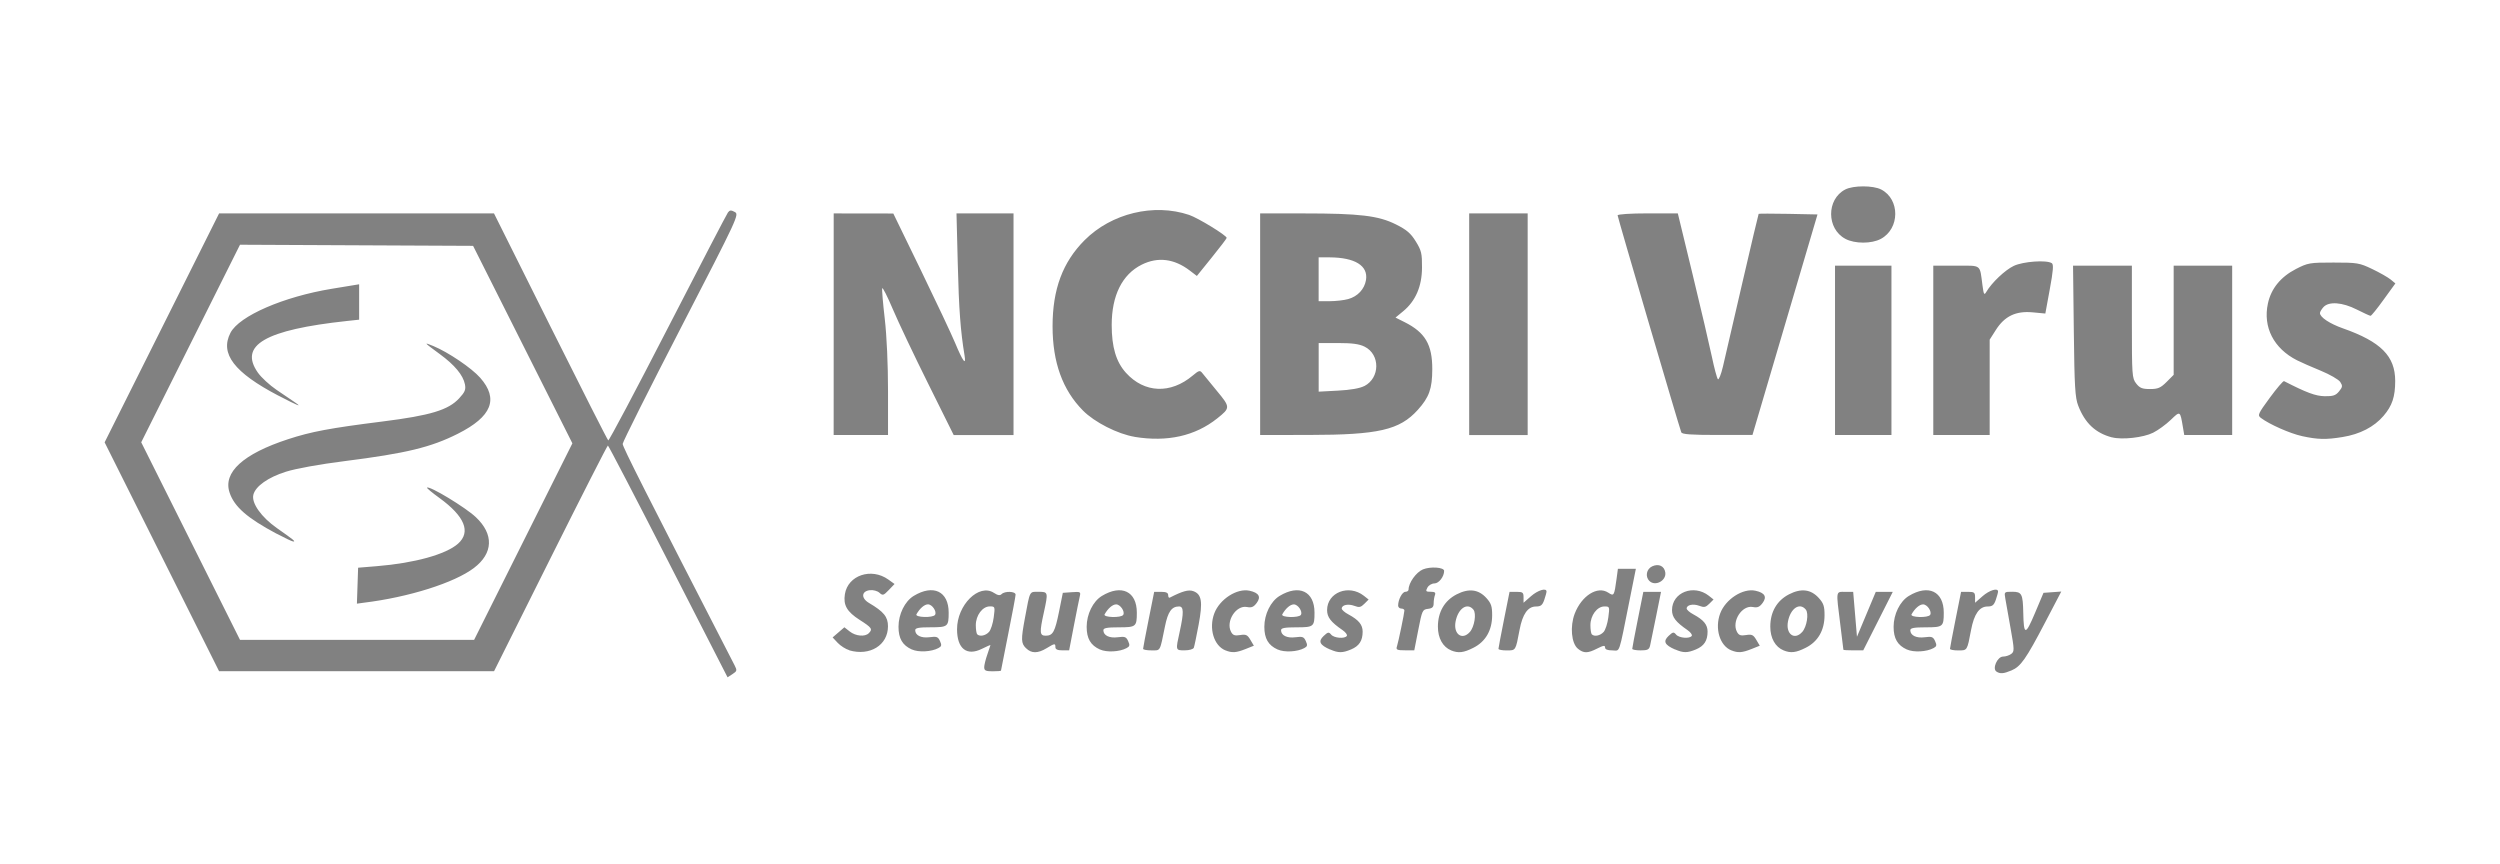 <?xml version="1.0" encoding="UTF-8" standalone="no"?>
<!-- Created with Inkscape (http://www.inkscape.org/) -->

<svg
   width="220"
   height="76"
   viewBox="0 0 58.208 20.108"
   version="1.1"
   id="svg5"
   xmlns="http://www.w3.org/2000/svg"
   xmlns:svg="http://www.w3.org/2000/svg">
  <defs
     id="defs2" />
  <path
     style="fill:#818181;fill-opacity:1;stroke-width:0.049"
     d="m 15.559,13.072 c -0.759,-1.484 -1.392,-2.698 -1.405,-2.699 -0.014,-5.51e-4 -0.616,1.182 -1.338,2.627 l -1.313,2.628 H 8.302 5.101 L 3.769,12.964 2.436,10.299 3.769,7.634 5.101,4.969 h 3.201 3.2 l 1.314,2.632 c 0.723,1.448 1.328,2.641 1.346,2.653 0.018,0.011 0.64,-1.163 1.384,-2.61 0.744,-1.447 1.375,-2.661 1.404,-2.699 0.042,-0.055 0.073,-0.056 0.159,-0.009 0.104,0.057 0.076,0.118 -1.251,2.687 -0.747,1.446 -1.359,2.666 -1.36,2.712 -0.002,0.069 0.527,1.115 2.606,5.156 0.061,0.119 0.057,0.135 -0.049,0.204 l -0.115,0.075 z M 12.183,12.61 13.327,10.322 12.171,8.023 11.015,5.724 8.301,5.711 5.588,5.698 4.438,7.998 3.288,10.298 4.438,12.598 5.588,14.898 H 8.313 11.039 Z m -3.859,1.026 0.014,-0.418 0.438,-0.036 c 0.876,-0.071 1.61,-0.275 1.889,-0.524 0.304,-0.272 0.156,-0.636 -0.434,-1.064 -0.169,-0.122 -0.299,-0.23 -0.289,-0.24 0.052,-0.052 0.895,0.458 1.138,0.688 0.421,0.397 0.405,0.84 -0.045,1.182 -0.455,0.346 -1.521,0.682 -2.565,0.809 L 8.31,14.055 Z M 6.439,12.426 C 5.756,12.062 5.453,11.797 5.345,11.468 5.189,10.997 5.66,10.568 6.71,10.225 7.246,10.05 7.682,9.968 8.903,9.814 10.024,9.673 10.439,9.547 10.691,9.274 10.827,9.127 10.849,9.071 10.825,8.947 10.782,8.734 10.586,8.498 10.242,8.246 9.861,7.966 9.857,7.961 10.09,8.057 c 0.347,0.144 0.891,0.512 1.09,0.738 0.436,0.495 0.272,0.905 -0.52,1.304 -0.63,0.317 -1.202,0.455 -2.635,0.637 -0.592,0.075 -1.132,0.173 -1.368,0.247 -0.416,0.131 -0.708,0.338 -0.758,0.536 -0.049,0.193 0.185,0.523 0.554,0.781 0.392,0.275 0.435,0.31 0.374,0.308 -0.025,-6.72e-4 -0.2,-0.083 -0.387,-0.183 z M 6.486,9.214 C 5.452,8.674 5.115,8.234 5.366,7.749 5.569,7.356 6.601,6.908 7.729,6.723 7.903,6.695 8.117,6.66 8.204,6.645 l 0.158,-0.026 v 0.412 0.412 l -0.28,0.03 c -1.909,0.206 -2.527,0.564 -2.077,1.204 0.078,0.111 0.273,0.291 0.434,0.4 0.161,0.109 0.347,0.235 0.414,0.281 0.205,0.139 0.093,0.095 -0.367,-0.145 z m 39.998,6.422 c -0.104,-0.066 0.021,-0.349 0.154,-0.349 0.059,0 0.144,-0.027 0.189,-0.061 0.076,-0.057 0.075,-0.097 -0.014,-0.596 -0.052,-0.294 -0.108,-0.607 -0.123,-0.694 -0.027,-0.156 -0.026,-0.158 0.163,-0.158 0.221,0 0.246,0.049 0.255,0.487 0.011,0.533 0.05,0.536 0.27,0.015 l 0.201,-0.477 0.207,-0.015 0.207,-0.015 -0.377,0.721 c -0.446,0.853 -0.567,1.025 -0.783,1.116 -0.185,0.077 -0.261,0.083 -0.349,0.027 z m -23.569,-0.099 c 0,-0.05 0.033,-0.184 0.073,-0.298 0.04,-0.114 0.073,-0.212 0.073,-0.219 0,-0.007 -0.09,0.032 -0.2,0.087 -0.352,0.174 -0.577,-0.002 -0.578,-0.454 -0.002,-0.567 0.511,-1.076 0.857,-0.85 0.092,0.06 0.141,0.068 0.18,0.03 0.076,-0.076 0.326,-0.067 0.326,0.012 0,0.036 -0.077,0.445 -0.17,0.909 -0.094,0.464 -0.17,0.851 -0.17,0.86 0,0.009 -0.088,0.016 -0.195,0.016 -0.158,0 -0.195,-0.017 -0.195,-0.091 z m 0.111,-0.822 c 0.043,-0.047 0.093,-0.2 0.111,-0.341 0.033,-0.25 0.031,-0.255 -0.091,-0.255 -0.17,0 -0.326,0.208 -0.326,0.437 0,0.099 0.015,0.195 0.032,0.212 0.06,0.06 0.195,0.033 0.273,-0.053 z m -3.253,0.423 c -0.082,-0.024 -0.202,-0.1 -0.268,-0.17 l -0.119,-0.127 0.137,-0.118 0.137,-0.118 0.125,0.098 c 0.139,0.109 0.354,0.129 0.443,0.04 0.095,-0.095 0.072,-0.129 -0.212,-0.31 -0.297,-0.19 -0.385,-0.344 -0.344,-0.6 0.07,-0.439 0.615,-0.623 1.011,-0.34 l 0.145,0.104 -0.134,0.14 c -0.123,0.128 -0.141,0.134 -0.218,0.064 -0.047,-0.043 -0.145,-0.069 -0.222,-0.06 -0.199,0.023 -0.21,0.186 -0.02,0.298 0.344,0.203 0.441,0.323 0.441,0.543 0,0.439 -0.42,0.699 -0.903,0.559 z m 1.457,-0.016 c -0.218,-0.098 -0.31,-0.256 -0.31,-0.529 0,-0.293 0.147,-0.592 0.353,-0.718 0.458,-0.278 0.815,-0.108 0.815,0.388 0,0.327 -0.018,0.342 -0.419,0.342 -0.273,0 -0.36,0.016 -0.36,0.067 0,0.122 0.139,0.19 0.336,0.164 0.164,-0.022 0.196,-0.01 0.241,0.09 0.044,0.096 0.037,0.124 -0.037,0.163 -0.164,0.088 -0.461,0.103 -0.619,0.032 z m 0.541,-0.807 c 0.047,-0.075 -0.067,-0.244 -0.164,-0.244 -0.083,0 -0.19,0.092 -0.269,0.231 -0.043,0.075 0.387,0.088 0.433,0.013 z m 2.118,0.778 c -0.117,-0.117 -0.119,-0.198 -0.025,-0.706 0.121,-0.649 0.1,-0.608 0.318,-0.608 0.224,0 0.226,0.007 0.121,0.487 -0.102,0.462 -0.096,0.535 0.043,0.535 0.169,0 0.216,-0.085 0.313,-0.565 l 0.087,-0.433 0.211,-0.015 c 0.199,-0.014 0.209,-0.009 0.184,0.097 -0.015,0.062 -0.077,0.37 -0.138,0.685 l -0.11,0.572 h -0.16 c -0.11,0 -0.16,-0.023 -0.16,-0.073 0,-0.094 -0.015,-0.092 -0.206,0.024 -0.203,0.123 -0.352,0.124 -0.476,1.82e-4 z m 1.722,0.03 c -0.218,-0.098 -0.31,-0.256 -0.31,-0.529 0,-0.293 0.147,-0.592 0.353,-0.718 0.458,-0.278 0.815,-0.108 0.815,0.388 0,0.327 -0.018,0.342 -0.419,0.342 -0.273,0 -0.36,0.016 -0.36,0.067 0,0.122 0.139,0.19 0.336,0.164 0.164,-0.022 0.196,-0.01 0.241,0.09 0.044,0.096 0.037,0.124 -0.037,0.163 -0.164,0.088 -0.461,0.103 -0.619,0.032 z m 0.541,-0.807 c 0.047,-0.075 -0.067,-0.244 -0.164,-0.244 -0.083,0 -0.19,0.092 -0.269,0.231 -0.043,0.075 0.387,0.088 0.433,0.013 z m 2.38,0.827 c -0.27,-0.109 -0.391,-0.511 -0.259,-0.862 0.125,-0.331 0.53,-0.591 0.821,-0.527 0.218,0.048 0.273,0.142 0.165,0.286 -0.07,0.093 -0.119,0.114 -0.225,0.093 -0.255,-0.05 -0.501,0.336 -0.37,0.58 0.042,0.078 0.086,0.094 0.211,0.073 0.135,-0.022 0.17,-0.005 0.238,0.111 l 0.081,0.137 -0.195,0.078 c -0.216,0.086 -0.313,0.093 -0.467,0.03 z m 1.216,-0.02 c -0.218,-0.098 -0.31,-0.256 -0.31,-0.529 0,-0.293 0.147,-0.592 0.353,-0.718 0.458,-0.278 0.815,-0.108 0.815,0.388 0,0.327 -0.018,0.342 -0.419,0.342 -0.273,0 -0.36,0.016 -0.36,0.067 0,0.122 0.139,0.19 0.336,0.164 0.164,-0.022 0.196,-0.01 0.241,0.09 0.044,0.096 0.037,0.124 -0.037,0.163 -0.164,0.088 -0.461,0.103 -0.619,0.032 z m 0.541,-0.807 c 0.047,-0.075 -0.067,-0.244 -0.164,-0.244 -0.083,0 -0.19,0.092 -0.269,0.231 -0.043,0.075 0.387,0.088 0.433,0.013 z m 0.682,0.808 c -0.244,-0.106 -0.285,-0.191 -0.153,-0.316 0.101,-0.095 0.121,-0.098 0.176,-0.032 0.068,0.082 0.32,0.102 0.365,0.029 0.016,-0.025 -0.03,-0.085 -0.1,-0.134 -0.272,-0.187 -0.36,-0.3 -0.36,-0.465 0,-0.413 0.506,-0.61 0.857,-0.334 l 0.11,0.087 -0.099,0.099 c -0.083,0.083 -0.121,0.091 -0.233,0.048 -0.144,-0.054 -0.294,-0.022 -0.294,0.063 0,0.029 0.069,0.09 0.154,0.135 0.241,0.13 0.333,0.241 0.333,0.402 0,0.212 -0.08,0.335 -0.27,0.415 -0.201,0.084 -0.295,0.084 -0.484,0.001 z m 2.818,0.02 c -0.195,-0.079 -0.311,-0.287 -0.31,-0.555 0.001,-0.342 0.154,-0.605 0.437,-0.751 0.283,-0.145 0.509,-0.117 0.693,0.087 0.11,0.122 0.134,0.193 0.133,0.403 -0.001,0.349 -0.153,0.611 -0.436,0.754 -0.229,0.116 -0.35,0.13 -0.518,0.062 z m 0.432,-0.427 c 0.109,-0.121 0.159,-0.434 0.084,-0.524 -0.143,-0.173 -0.357,-0.027 -0.415,0.281 -0.054,0.29 0.152,0.441 0.33,0.243 z m 2.517,0.386 c -0.151,-0.123 -0.187,-0.517 -0.074,-0.814 0.161,-0.42 0.531,-0.654 0.78,-0.491 0.135,0.088 0.14,0.08 0.195,-0.323 l 0.031,-0.231 h 0.209 0.209 l -0.139,0.694 c -0.272,1.355 -0.221,1.205 -0.411,1.205 -0.11,0 -0.167,-0.023 -0.167,-0.068 0,-0.054 -0.038,-0.048 -0.181,0.024 -0.225,0.115 -0.315,0.116 -0.453,0.004 z m 0.598,-0.387 c 0.043,-0.047 0.093,-0.2 0.111,-0.341 0.033,-0.25 0.031,-0.255 -0.091,-0.255 -0.17,0 -0.326,0.208 -0.326,0.437 0,0.099 0.015,0.195 0.032,0.212 0.06,0.06 0.195,0.033 0.273,-0.053 z m 1.666,0.407 c -0.244,-0.106 -0.285,-0.191 -0.153,-0.316 0.101,-0.095 0.121,-0.098 0.176,-0.032 0.068,0.082 0.32,0.102 0.365,0.029 0.015,-0.025 -0.03,-0.085 -0.1,-0.134 -0.272,-0.187 -0.36,-0.3 -0.36,-0.465 0,-0.413 0.506,-0.61 0.857,-0.334 l 0.11,0.087 -0.099,0.099 c -0.083,0.083 -0.121,0.091 -0.233,0.048 -0.144,-0.054 -0.294,-0.022 -0.294,0.063 0,0.029 0.069,0.09 0.154,0.135 0.241,0.13 0.333,0.241 0.333,0.402 0,0.212 -0.08,0.335 -0.27,0.415 -0.201,0.084 -0.295,0.084 -0.484,0.001 z m 1.309,0.02 c -0.27,-0.109 -0.391,-0.511 -0.259,-0.862 0.125,-0.331 0.53,-0.591 0.821,-0.527 0.218,0.048 0.273,0.142 0.165,0.286 -0.07,0.093 -0.119,0.114 -0.225,0.093 -0.255,-0.05 -0.501,0.336 -0.37,0.58 0.042,0.078 0.086,0.094 0.211,0.073 0.135,-0.022 0.17,-0.005 0.238,0.111 l 0.081,0.137 -0.195,0.078 c -0.216,0.086 -0.313,0.093 -0.467,0.03 z m 1.217,0 c -0.195,-0.079 -0.311,-0.287 -0.31,-0.555 0.001,-0.342 0.154,-0.605 0.437,-0.751 0.283,-0.145 0.509,-0.117 0.693,0.087 0.11,0.122 0.134,0.193 0.133,0.403 -0.001,0.349 -0.153,0.611 -0.436,0.754 -0.229,0.116 -0.35,0.13 -0.518,0.062 z m 0.432,-0.427 c 0.109,-0.121 0.159,-0.434 0.084,-0.524 -0.143,-0.173 -0.357,-0.027 -0.415,0.281 -0.054,0.29 0.152,0.441 0.33,0.243 z m 2.439,0.407 c -0.218,-0.098 -0.31,-0.256 -0.31,-0.529 0,-0.293 0.147,-0.592 0.353,-0.718 0.458,-0.278 0.815,-0.108 0.815,0.388 0,0.327 -0.018,0.342 -0.419,0.342 -0.273,0 -0.36,0.016 -0.36,0.067 0,0.122 0.139,0.19 0.336,0.164 0.164,-0.022 0.196,-0.01 0.241,0.09 0.044,0.096 0.037,0.124 -0.037,0.163 -0.164,0.088 -0.461,0.103 -0.619,0.032 z m 0.541,-0.807 c 0.047,-0.075 -0.067,-0.244 -0.164,-0.244 -0.083,0 -0.19,0.092 -0.269,0.231 -0.043,0.075 0.387,0.088 0.433,0.013 z m -18.325,0.79 c -1.9e-5,-0.02 0.058,-0.327 0.129,-0.681 l 0.129,-0.645 h 0.163 c 0.117,0 0.163,0.022 0.163,0.077 0,0.042 0.016,0.069 0.037,0.058 0.293,-0.151 0.436,-0.191 0.546,-0.152 0.198,0.07 0.226,0.246 0.126,0.782 -0.049,0.261 -0.099,0.503 -0.112,0.536 -0.013,0.034 -0.105,0.061 -0.212,0.061 -0.216,0 -0.214,0.006 -0.116,-0.438 0.097,-0.443 0.094,-0.584 -0.015,-0.584 -0.173,0 -0.26,0.122 -0.329,0.465 -0.122,0.6 -0.099,0.558 -0.314,0.558 -0.107,0 -0.194,-0.016 -0.194,-0.036 z m 5.909,-0.049 c 0.036,-0.115 0.175,-0.786 0.175,-0.843 0,-0.025 -0.033,-0.045 -0.073,-0.045 -0.04,0 -0.073,-0.031 -0.073,-0.07 0,-0.138 0.096,-0.32 0.169,-0.32 0.041,0 0.074,-0.024 0.074,-0.053 0,-0.155 0.176,-0.402 0.333,-0.468 0.174,-0.073 0.495,-0.05 0.495,0.034 0,0.133 -0.123,0.292 -0.225,0.292 -0.062,0 -0.135,0.043 -0.164,0.097 -0.046,0.086 -0.037,0.097 0.076,0.097 0.097,0 0.121,0.019 0.099,0.077 -0.016,0.042 -0.03,0.129 -0.03,0.191 0,0.088 -0.03,0.118 -0.133,0.13 -0.127,0.015 -0.137,0.036 -0.225,0.49 l -0.093,0.475 h -0.216 c -0.183,0 -0.212,-0.013 -0.19,-0.085 z m 2.365,0.049 c -2e-5,-0.02 0.058,-0.327 0.129,-0.681 l 0.129,-0.645 h 0.163 c 0.144,0 0.163,0.015 0.163,0.127 v 0.127 l 0.172,-0.151 c 0.161,-0.142 0.363,-0.203 0.363,-0.11 0,0.023 -0.024,0.11 -0.053,0.195 -0.043,0.123 -0.08,0.153 -0.191,0.153 -0.191,0 -0.314,0.175 -0.384,0.546 -0.092,0.487 -0.086,0.477 -0.299,0.477 -0.105,0 -0.191,-0.016 -0.191,-0.036 z m 3.115,0 c -2e-5,-0.02 0.058,-0.327 0.129,-0.681 l 0.129,-0.645 h 0.206 0.206 l -0.115,0.572 c -0.063,0.315 -0.126,0.621 -0.14,0.681 -0.021,0.091 -0.059,0.11 -0.22,0.11 -0.107,0 -0.194,-0.016 -0.194,-0.036 z m 4.916,0.023 c 0,-0.008 -0.033,-0.276 -0.073,-0.596 -0.1,-0.799 -0.107,-0.753 0.114,-0.753 h 0.187 l 0.044,0.523 0.044,0.523 0.219,-0.523 0.219,-0.523 h 0.198 0.198 l -0.344,0.681 -0.344,0.681 -0.231,1.88e-4 c -0.127,1.41e-4 -0.231,-0.006 -0.231,-0.014 z m 2.482,-0.023 c -2.1e-5,-0.02 0.058,-0.327 0.129,-0.681 l 0.129,-0.645 h 0.163 c 0.144,0 0.163,0.015 0.163,0.127 v 0.127 l 0.172,-0.151 c 0.161,-0.142 0.363,-0.203 0.363,-0.11 0,0.023 -0.024,0.11 -0.053,0.195 -0.043,0.123 -0.08,0.153 -0.191,0.153 -0.191,0 -0.314,0.175 -0.384,0.546 -0.092,0.487 -0.086,0.477 -0.299,0.477 -0.105,0 -0.191,-0.016 -0.191,-0.036 z m -6.999,-1.579 c -0.103,-0.103 -0.069,-0.28 0.067,-0.342 0.15,-0.068 0.281,-0.006 0.303,0.143 0.029,0.192 -0.235,0.333 -0.37,0.198 z M 26.42,10.171 C 26.025,10.106 25.485,9.832 25.215,9.559 24.74,9.08 24.507,8.434 24.507,7.597 c 0,-0.862 0.236,-1.494 0.747,-2.006 0.625,-0.625 1.61,-0.863 2.431,-0.588 0.208,0.07 0.876,0.478 0.876,0.536 0,0.015 -0.156,0.22 -0.347,0.456 L 27.867,6.425 27.703,6.3 C 27.339,6.022 26.958,5.975 26.583,6.162 c -0.454,0.226 -0.699,0.718 -0.699,1.404 0,0.516 0.102,0.858 0.331,1.113 0.429,0.475 1.04,0.5 1.557,0.064 0.141,-0.119 0.167,-0.126 0.219,-0.06 0.032,0.041 0.186,0.229 0.342,0.418 0.316,0.381 0.316,0.395 0.009,0.64 -0.516,0.411 -1.162,0.555 -1.923,0.431 z m 22.754,0.013 C 48.789,10.082 48.545,9.853 48.387,9.444 48.315,9.26 48.3,8.999 48.285,7.707 l -0.018,-1.521 h 0.685 0.685 V 7.494 c 0,1.249 0.004,1.313 0.101,1.436 0.082,0.105 0.141,0.128 0.321,0.128 0.186,0 0.246,-0.026 0.386,-0.165 L 50.61,8.727 V 7.456 6.186 h 0.681 0.681 v 1.971 1.971 h -0.558 -0.558 l -0.031,-0.183 c -0.065,-0.385 -0.061,-0.382 -0.283,-0.169 -0.111,0.107 -0.296,0.242 -0.411,0.299 -0.228,0.114 -0.723,0.169 -0.959,0.107 z m 4.425,-0.03 c -0.277,-0.06 -0.759,-0.273 -0.959,-0.424 -0.081,-0.061 -0.067,-0.094 0.209,-0.47 0.163,-0.222 0.312,-0.396 0.331,-0.386 0.524,0.269 0.736,0.348 0.948,0.351 0.195,0.003 0.256,-0.018 0.333,-0.113 0.083,-0.102 0.086,-0.129 0.027,-0.219 C 54.45,8.836 54.247,8.719 54.036,8.632 53.825,8.546 53.576,8.436 53.483,8.389 52.94,8.114 52.685,7.618 52.804,7.067 52.878,6.721 53.1,6.447 53.457,6.263 53.736,6.12 53.776,6.113 54.333,6.113 c 0.553,0 0.601,0.008 0.9,0.151 0.174,0.083 0.366,0.193 0.428,0.243 l 0.111,0.092 -0.273,0.377 C 55.35,7.184 55.212,7.354 55.194,7.353 55.176,7.353 55.032,7.287 54.874,7.207 54.536,7.036 54.222,7.013 54.097,7.151 c -0.044,0.049 -0.081,0.111 -0.081,0.138 0,0.097 0.226,0.247 0.535,0.356 0.885,0.312 1.217,0.646 1.217,1.226 -5.52e-4,0.368 -0.07,0.577 -0.273,0.813 -0.219,0.256 -0.548,0.426 -0.951,0.491 -0.391,0.064 -0.576,0.059 -0.947,-0.021 z M 19.411,7.549 V 4.969 l 0.694,0.001 0.694,0.001 0.644,1.325 c 0.354,0.729 0.712,1.489 0.796,1.69 0.179,0.431 0.26,0.538 0.219,0.292 -0.094,-0.565 -0.132,-1.08 -0.158,-2.129 l -0.03,-1.18 h 0.664 0.664 v 2.58 2.58 H 22.901 22.205 L 21.611,8.933 C 21.284,8.276 20.914,7.496 20.788,7.199 20.662,6.902 20.551,6.683 20.541,6.712 c -0.01,0.029 0.017,0.348 0.059,0.71 0.046,0.396 0.076,1.064 0.076,1.682 v 1.024 h -0.633 -0.633 z m 9.929,0 V 4.969 h 1.011 c 1.309,0 1.742,0.052 2.151,0.256 0.25,0.125 0.345,0.206 0.462,0.396 0.131,0.212 0.147,0.28 0.145,0.608 -0.002,0.439 -0.149,0.779 -0.439,1.018 l -0.178,0.147 0.213,0.107 c 0.478,0.24 0.644,0.523 0.643,1.094 -8.06e-4,0.454 -0.072,0.654 -0.337,0.948 -0.424,0.469 -0.912,0.582 -2.539,0.584 l -1.132,0.001 z m 2.426,1.44 c 0.368,-0.19 0.372,-0.735 0.008,-0.917 -0.125,-0.063 -0.289,-0.085 -0.621,-0.085 l -0.45,-7.4e-5 v 0.566 0.566 l 0.45,-0.024 c 0.29,-0.015 0.508,-0.053 0.612,-0.107 z M 31.388,6.964 C 31.611,6.903 31.77,6.732 31.805,6.518 31.858,6.187 31.549,5.995 30.958,5.992 l -0.256,-0.001 v 0.511 0.511 l 0.256,-1.815e-4 c 0.141,-1.545e-4 0.334,-0.022 0.43,-0.049 z m 2.819,0.584 V 4.969 h 0.681 0.681 v 2.58 2.58 h -0.681 -0.681 z m 4.939,2.519 c -0.057,-0.152 -1.483,-5.012 -1.483,-5.053 0,-0.026 0.295,-0.046 0.701,-0.046 h 0.701 l 0.345,1.424 c 0.19,0.783 0.391,1.643 0.447,1.91 0.056,0.268 0.12,0.505 0.141,0.527 0.021,0.022 0.073,-0.109 0.117,-0.292 0.043,-0.183 0.245,-1.055 0.449,-1.938 0.204,-0.883 0.377,-1.612 0.383,-1.62 0.007,-0.007 0.318,-0.007 0.691,0 l 0.679,0.014 -0.757,2.567 -0.757,2.567 -0.817,1.88e-4 c -0.609,1.41e-4 -0.823,-0.015 -0.839,-0.061 z M 42.725,8.157 V 6.186 h 0.657 0.657 v 1.971 1.971 h -0.657 -0.657 z m 2.288,0 V 6.186 h 0.534 c 0.603,0 0.544,-0.045 0.612,0.462 0.028,0.211 0.04,0.231 0.088,0.149 0.127,-0.217 0.439,-0.512 0.641,-0.607 0.22,-0.103 0.76,-0.142 0.884,-0.063 0.045,0.028 0.034,0.171 -0.046,0.605 L 47.622,7.3 47.325,7.272 c -0.39,-0.036 -0.651,0.089 -0.855,0.41 l -0.144,0.226 v 1.11 1.11 H 45.67 45.013 Z M 42.967,5.561 c -0.441,-0.232 -0.444,-0.922 -0.004,-1.149 0.188,-0.097 0.649,-0.097 0.837,0 0.441,0.228 0.436,0.912 -0.008,1.15 -0.216,0.116 -0.604,0.116 -0.825,-3.696e-4 z"
     id="path836" />
</svg>
